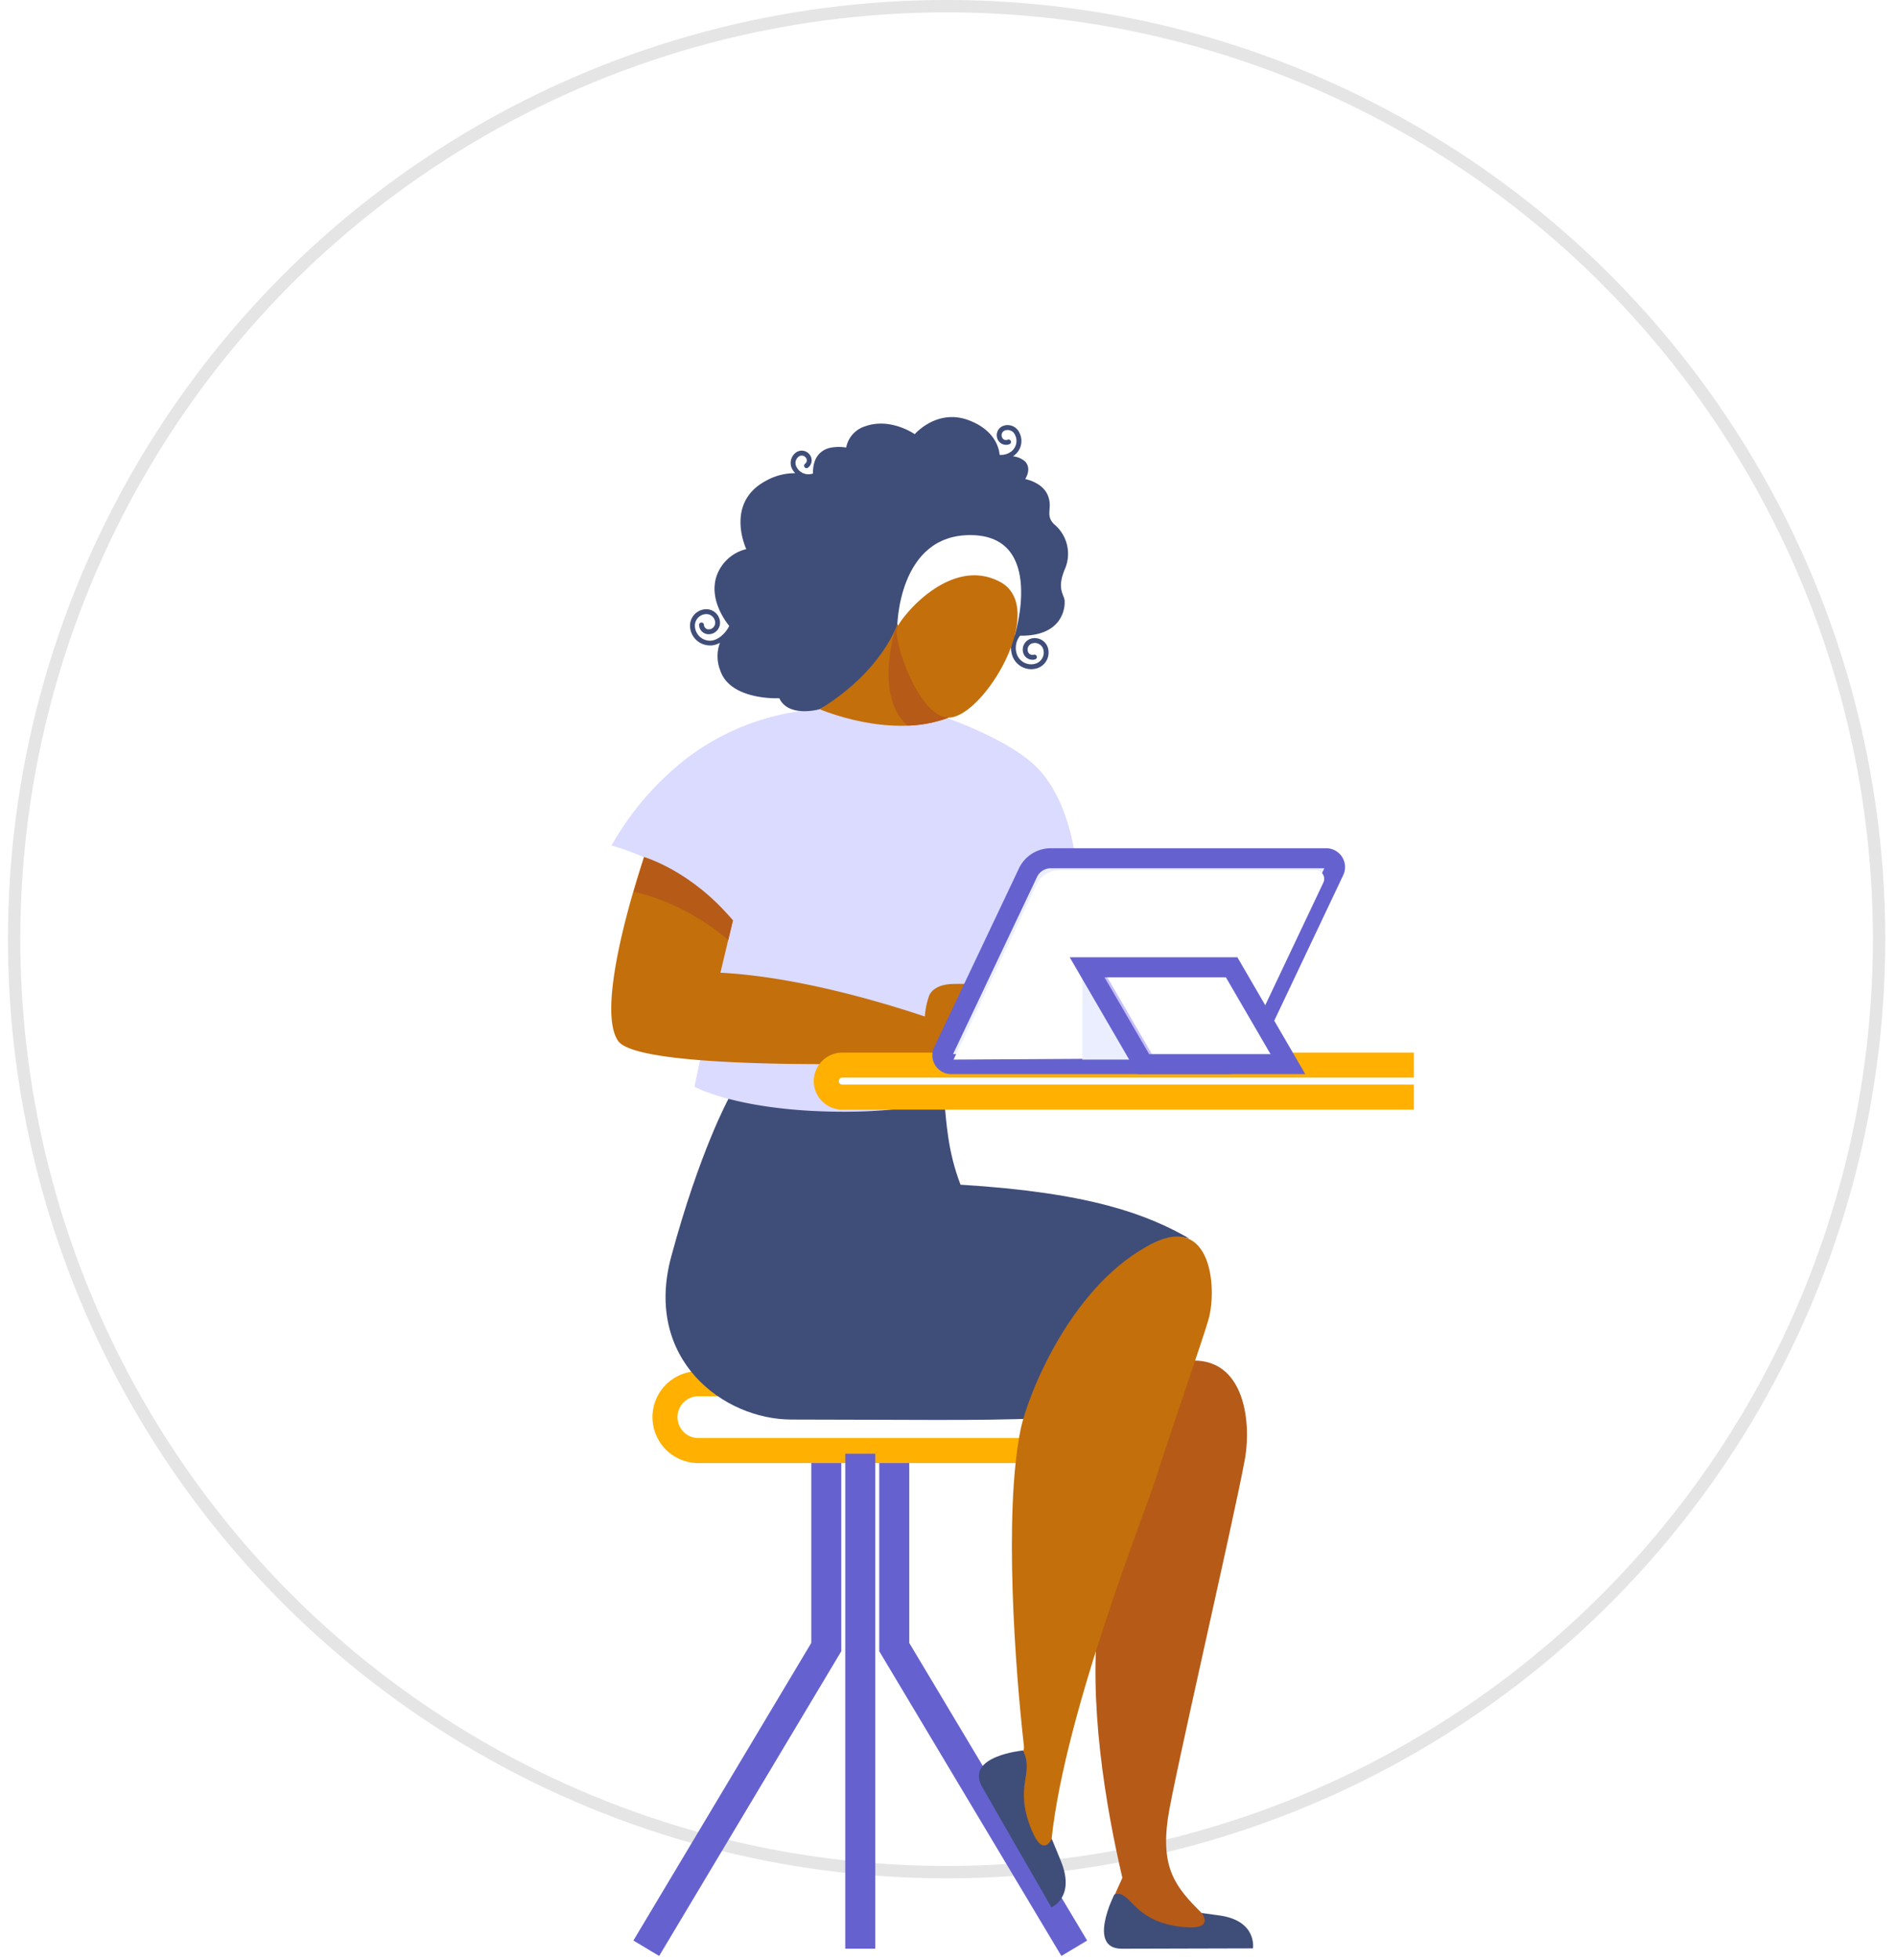<svg xmlns="http://www.w3.org/2000/svg" xmlns:xlink="http://www.w3.org/1999/xlink" width="378.971" height="391.542" viewBox="0 0 378.971 391.542"><defs><style>.a,.c,.i,.j,.n{fill:none;}.a{stroke:#e5e5e5;stroke-linecap:round;stroke-linejoin:round;stroke-width:2.47px;}.b,.d{fill:#fff;}.c,.k,.n{stroke:#6562cf;}.c,.d,.i,.j,.k,.n{stroke-miterlimit:10;}.c{stroke-width:6px;}.d,.i{stroke:#ffb000;stroke-width:5px;}.e{fill:#b65a18;}.f{fill:#3f4d79;}.g{fill:#c36f0b;}.h{fill:#dbdaff;}.j{stroke:#000;}.k,.l{fill:#eaeeff;}.k,.n{stroke-width:4px;}.m{fill:#c7bfff;}.o{filter:url(#a);}</style><filter id="a" x="0" y="11.413" width="378.971" height="380.129" filterUnits="userSpaceOnUse"><feOffset dy="13" input="SourceAlpha"/><feGaussianBlur stdDeviation="18" result="b"/><feFlood flood-opacity="0.102"/><feComposite operator="in" in2="b"/><feComposite in="SourceGraphic"/></filter></defs><g transform="translate(11608.153 12738.075)"><ellipse class="a" cx="186.384" cy="186.384" rx="186.384" ry="186.384" transform="translate(-11605.331 -12736.84)"/><g class="o" transform="matrix(1, 0, 0, 1, -11608.15, -12738.07)"><ellipse class="b" cx="135.486" cy="136.065" rx="135.486" ry="136.065" transform="translate(54 52.41)"/></g><g transform="translate(-11485.979 -12654.755)"><g transform="translate(0 0)"><g transform="translate(7.003 193.101)"><path class="c" d="M64.8,849.77v39.256L28.82,949.191" transform="translate(-28.82 -836.407)"/><path class="c" d="M232.82,849.77v39.256L268.8,949.191" transform="translate(-183.255 -836.407)"/><path class="d" d="M50.892,794.77H115.6a6.682,6.682,0,0,1,6.682,6.682h0a6.681,6.681,0,0,1-6.682,6.682H50.892a6.681,6.681,0,0,1-6.682-6.682h0A6.682,6.682,0,0,1,50.892,794.77Z" transform="translate(-40.471 -794.77)"/><line class="c" y2="98.889" transform="translate(42.774 13.988)"/></g><g transform="translate(68.737 98.024)"><path class="e" d="M302.853,403.45s-1.358,13.307-.352,13.38c12.459.894,26.8,2.43,29.02,3.231,3.022.9,11.815,3.494,13.03,4.616,1.533,1.419,2.281,6.074,2.281,6.648s-.731,3.6-.731,3.6a2.1,2.1,0,0,1-2.143-2.245c-.041-2.726-2.551-3.261-4.249-3.766-.709-.211-2.43.139-2.6,1.191s2.522,1.944,3.027,2.634a2.636,2.636,0,0,1,.2,2.4l-4.935-1.871c-.729-.275-4.437-3.61-6.232-6.74,0,0-35.108,10.882-43.838,5.406-3.3-2.068-2.673-8.691-1.329-18.857Z" transform="translate(-282.907 -403.45)"/></g><path class="f" d="M69.83,624.31c33.828.039,37.927.328,57.073-.525,0,0-1.033-9.553,2.017-17.19,8.965-22.45,20.465-18.443,20.465-18.443-8.428-4.806-19.743-9.167-45.748-10.756-2.563-6.706-2.794-12.248-3.285-17.192l-43.039-.063s-5.787,10.474-11.5,31.629C40.261,612.317,56.261,624.3,69.83,624.31Z" transform="translate(-33.825 -424.046)"/><g transform="translate(73.48 163.693)"><g transform="translate(23.303 24.791)"><path class="e" d="M428.18,795.63c1.494-8.081-.26-21.69-12.454-19.663s-10.039,9.816-10.027,14.976c.034,14.852-5,22.353-6.65,35.133-2.274,17.651,1.385,38.967,4.672,53.027l-2.694,5.965s4.682,4.373,15.484,5.1,3.105-3.992,3.105-3.992c-5.282-5.2-8.178-8.946-6.818-18.84C413.772,860.252,425.881,808.068,428.18,795.63Z" transform="translate(-398.341 -775.764)"/><path class="f" d="M407.43,1214.375s-5.537,10.814,1.458,10.834c2.991,0,26.24-.068,26.24-.068s.906-5.552-6.764-6.587c-1.067-.143-3.506-.486-3.506-.486s2.816,3.384-3.467,2.831C410.882,1219.965,410.78,1213.264,407.43,1214.375Z" transform="translate(-403.647 -1107.714)"/></g><path class="g" d="M353.131,674.925c11.135-5.365,12.547,8.684,10.817,15.239-.707,2.709-8.144,24.207-10.423,31.474s-19.454,49.852-21.218,75.13c-.019.274-2.59,6.818-8.786-11.981-2.3-6.98,3.839-6.2,3.491-9.269-1.677-14.782-4.094-46.176-.675-63.171C327.717,705.485,336.609,682.882,353.131,674.925Z" transform="translate(-318.005 -673.729)"/><path class="f" d="M311.251,1096.36s-11.6,1.091-8.2,7.2c1.458,2.609,13.881,24.134,13.881,24.134s4.8-1.944,1.944-9.126c-.4-1-1.885-4.585-1.885-4.585s-1.7,4.019-4.06-1.827C309.339,1103.287,313.6,1101.132,311.251,1096.36Z" transform="translate(-302.429 -993.675)"/></g><path class="h" d="M71.159,315.626a246.127,246.127,0,0,1,8.057-30.808s1.842-.923,14.352-7.289c0,0,.3-17.846-8.968-26.316-6.12-5.588-18.655-9.719-18.655-9.719L41.853,240.21a48.423,48.423,0,0,0-26.7,9.9A58.137,58.137,0,0,0,.24,267.442a48.576,48.576,0,0,1,23.509,14.952L16.82,315.626s8.015,4.468,26.646,4.954C66.222,321.164,71.159,315.626,71.159,315.626Z" transform="translate(-0.181 -181.848)"/><g transform="translate(0 87.9)"><path class="g" d="M82.437,388.674c-.075,2.811-7.046.678-7.092,1.764a1.392,1.392,0,0,0,.243,1.071,1.661,1.661,0,0,1,.085,1.9c-.6,1.161,1.395,1.458.79,3.331s.33,1.635.447,3.559c.129,2.175-9.026,4.062-11.76,3a1.9,1.9,0,0,1-.7-.5c-3.815.136-58.73,1.963-63.071-4.286-4.986-7.165,5.185-36.741,5.185-36.741,9.689,3.591,17.756,12.649,17.756,12.649l-2.5,10.46c15.18.787,32.139,5.831,40.864,8.747a15.583,15.583,0,0,1,.729-3.783c.216-.9,1.259-2.626,4.9-2.716S82.478,387.206,82.437,388.674Z" transform="translate(0.002 -361.78)"/><path class="e" d="M20.626,361.78S30,364.409,38.382,374.426l-.926,3.929s-8.1-7.35-18.876-9.621Z" transform="translate(-14.065 -361.78)"/></g><g transform="translate(15.74)"><path class="f" d="M139.744,30.3c-1.618,3.732-.374,4.978-.126,6.1.243,1.079.046,7.413-8.854,7.272a3.909,3.909,0,0,0-.712,3.518,3.037,3.037,0,0,0,3.749,2.085,2.33,2.33,0,0,0,1.6-2.865,1.764,1.764,0,0,0-2.177-1.217l-.009,0a1.319,1.319,0,0,0-.9,1.625.952.952,0,0,0,1.175.657h.005a.486.486,0,1,1,.267.935,1.929,1.929,0,0,1-2.381-1.324,2.286,2.286,0,0,1,1.569-2.827h0a2.738,2.738,0,0,1,3.382,1.883,3.3,3.3,0,0,1-2.252,4.067,4.089,4.089,0,0,1-1.1.153,4,4,0,0,1-3.844-2.916,4.859,4.859,0,0,1,.5-3.834C119.612,43,90.724,58.354,90.724,58.354s-6.22,1.8-8.088-2.187c0,0-9.83.513-11.82-5.588a7.688,7.688,0,0,1-.044-5.491,4.109,4.109,0,0,1-1.749.535h-.243a4.007,4.007,0,0,1-3.994-3.759,3.3,3.3,0,0,1,3.108-3.474,2.743,2.743,0,0,1,2.889,2.578,2.289,2.289,0,0,1-2.153,2.413,1.927,1.927,0,0,1-2.034-1.813.487.487,0,1,1,.972-.056.955.955,0,0,0,1.008.9h0a1.317,1.317,0,0,0,1.239-1.387,1.764,1.764,0,0,0-1.86-1.662h-.006a2.323,2.323,0,0,0-2.187,2.451v.005a3.032,3.032,0,0,0,3.2,2.848c1.392-.08,2.886-1.392,3.666-2.933-1.178-1.472-3.742-5.287-2.694-9.442a8.333,8.333,0,0,1,6.1-5.914s-4.373-9.2,3.887-13.623a11.769,11.769,0,0,1,5.9-1.54,4.424,4.424,0,0,1-.537-.7,2.592,2.592,0,0,1,.717-3.462,1.963,1.963,0,0,1,1.528-.3,2.033,2.033,0,0,1,1.3.933,1.834,1.834,0,0,1-.51,2.456.486.486,0,0,1-.547-.8.853.853,0,0,0,.228-1.142,1.056,1.056,0,0,0-.68-.486,1.008,1.008,0,0,0-.777.155,1.609,1.609,0,0,0-.435,2.158,2.675,2.675,0,0,0,3.273,1.239h0a6.42,6.42,0,0,1,.4-2.609,4.13,4.13,0,0,1,1.042-1.519A4.337,4.337,0,0,1,92.8,6.14a8.794,8.794,0,0,1,3.2-.049,5.53,5.53,0,0,1,3.734-4.23C104.881,0,109.7,3.422,109.7,3.422s4.422-5.165,10.768-2.8c5.5,2.053,6.128,5.941,6.2,6.927a3.454,3.454,0,0,0,2.257-.615,2.674,2.674,0,0,0,.809-3.4,1.611,1.611,0,0,0-2.031-.85,1,1,0,0,0-.564.559,1.062,1.062,0,0,0,.027.838.85.85,0,0,0,1.079.449.486.486,0,1,1,.36.9h0a1.834,1.834,0,0,1-2.32-.957,2.028,2.028,0,0,1-.041-1.6,1.967,1.967,0,0,1,1.105-1.1,2.587,2.587,0,0,1,3.275,1.351A3.606,3.606,0,0,1,129.5,7.72c-.058.044-.119.085-.182.126a4.19,4.19,0,0,1,2.464,1.05c1.368,1.494,0,3.484,0,3.484s3.421.622,4.509,3.236-.654,3.982,1.339,5.848A7.669,7.669,0,0,1,139.744,30.3Z" transform="translate(-64.78 -0.001)"/><path class="b" d="M235.27,115.469s.066-18.677,14.874-18.426,8.613,20.042,8.613,20.042Z" transform="translate(-193.847 -73.463)"/><g transform="translate(25.932 41.384)"><path class="g" d="M187.014,170.33s-2.9,9.284-15.5,16.976c0,0,14.192,6.159,25.754,1.681Z" transform="translate(-171.51 -170.33)"/><path class="e" d="M240.165,189.28a25.531,25.531,0,0,1-8.2,1.608c-6.288-5.479-3.061-17.724-2.264-19.641.058-.141.143-.318.243-.527Z" transform="translate(-214.401 -170.625)"/></g><path class="g" d="M234.9,140.495c-.984,2.366,4.3,18.035,10.273,18.035,6.966,0,20.093-21.906,10.26-27.132S235.835,138.235,234.9,140.495Z" transform="translate(-193.477 -98.489)"/></g><g transform="translate(42.986 88.138)"><g transform="translate(0 41.324)"><path class="b" d="M180.115,532.84h114.25v6.388H180.115a3.2,3.2,0,0,1-3.2-3.19h0a3.2,3.2,0,0,1,3.2-3.2h0Z" transform="translate(-176.92 -532.84)"/><path class="i" d="M294.365,539.238H180.115a3.2,3.2,0,0,1-3.2-3.193h0a3.2,3.2,0,0,1,3.2-3.2h114.25" transform="translate(-176.92 -532.848)"/></g><g transform="translate(23.011)"><path class="j" d="M328.458,403.879h-55.07a1.759,1.759,0,0,1-1.589-2.515l16.947-35.73a5.022,5.022,0,0,1,4.543-2.874h55.07a1.759,1.759,0,0,1,1.594,2.52L333,401.01A5.032,5.032,0,0,1,328.458,403.879Z" transform="translate(-271.628 -362.76)"/><path class="k" d="M329.228,403.879h-55.07a1.759,1.759,0,0,1-1.589-2.515l16.947-35.73a5.029,5.029,0,0,1,4.543-2.874h55.07a1.759,1.759,0,0,1,1.589,2.515L333.772,401.01A5.027,5.027,0,0,1,329.228,403.879Z" transform="translate(-272.211 -362.76)"/><path class="b" d="M281.59,410.415,298.2,375.4a4.93,4.93,0,0,1,4.454-2.816h51.3a1.725,1.725,0,0,1,1.557,2.466l-15.747,33.213a3.173,3.173,0,0,1-2.848,1.815Z" transform="translate(-279.17 -370.194)"/><path class="l" d="M387.61,448.65V468h11.252Z" transform="translate(-359.43 -427.782)"/><path class="j" d="M431.6,471.32H402.712L391.46,451.97h28.891Z" transform="translate(-362.345 -430.295)"/><path class="m" d="M430.12,471.32H403.292L392.04,451.97h26.828Z" transform="translate(-362.784 -430.295)"/><path class="b" d="M441.12,471.32H414.292L403.04,451.97h26.828Z" transform="translate(-371.111 -430.295)"/><path class="n" d="M431.6,471.73H402.712L391.46,452.38h28.891Z" transform="translate(-362.345 -430.605)"/></g></g></g></g></g></svg>